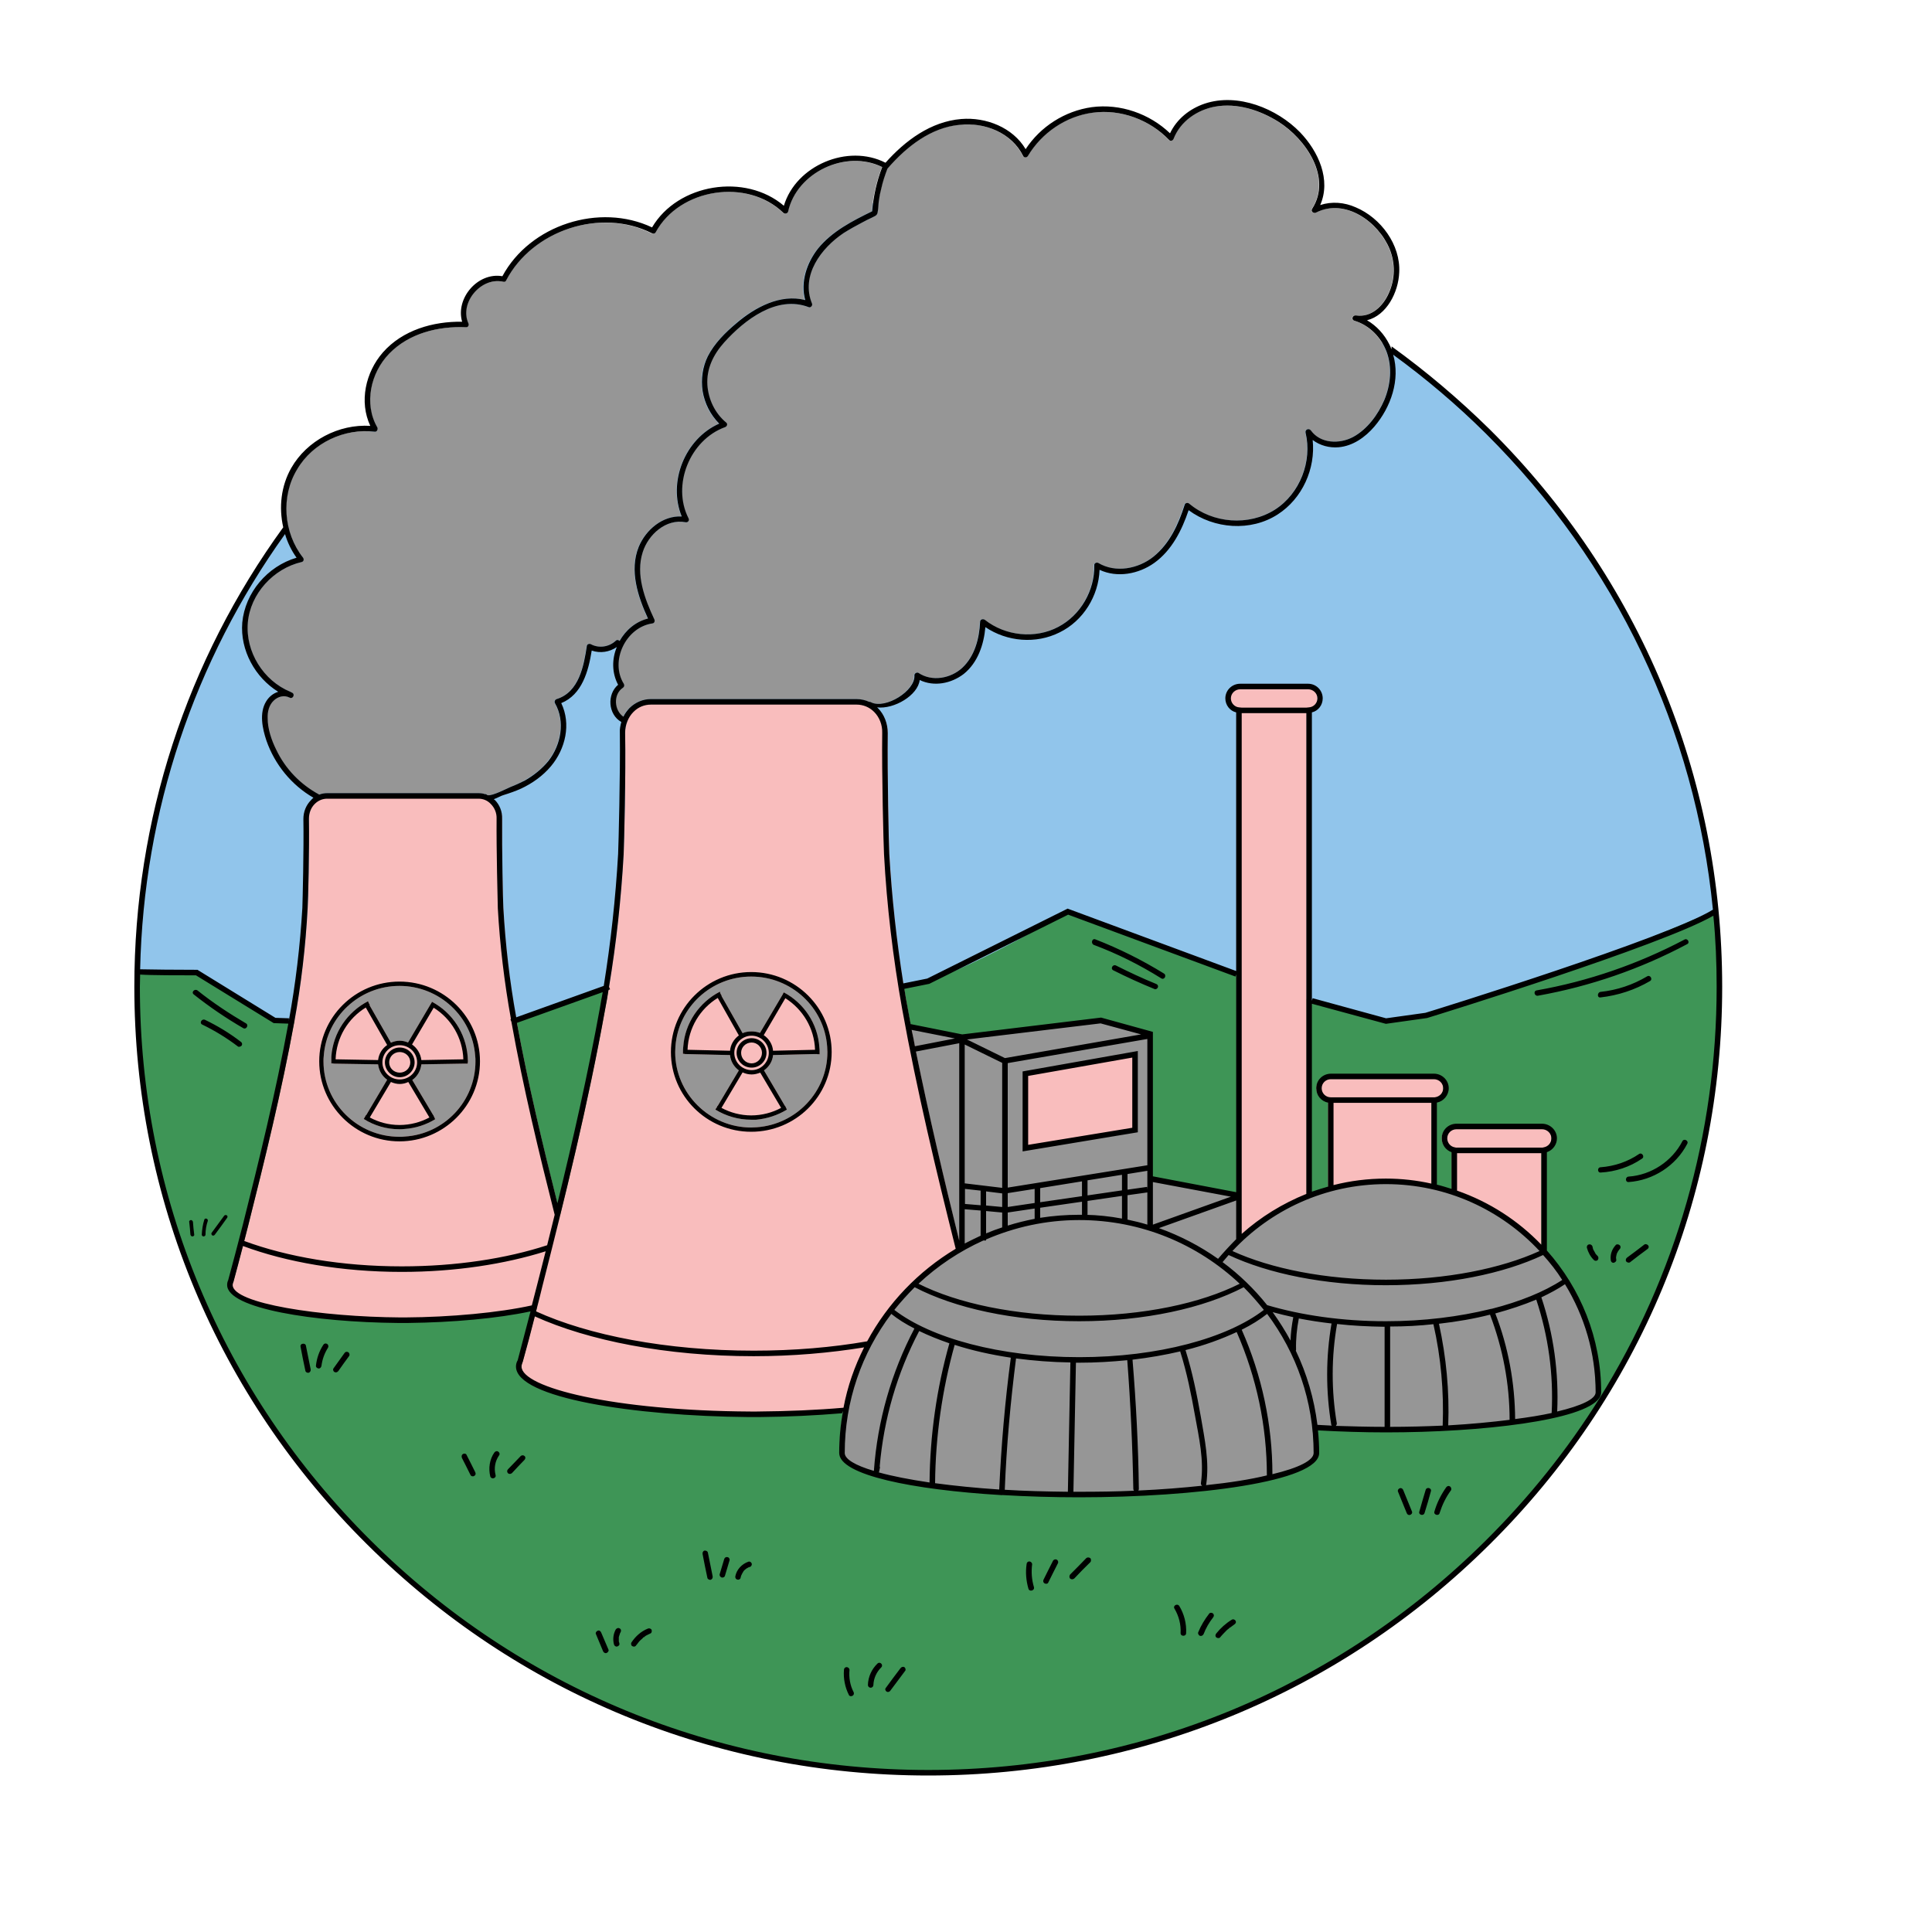 <svg xmlns="http://www.w3.org/2000/svg" xmlns:xlink="http://www.w3.org/1999/xlink" width="40" zoomAndPan="magnify" viewBox="0 0 30 30" height="40" preserveAspectRatio="xMidYMid meet" version="1.0"><defs><clipPath id="000f0ae6f3"><path d="M 2.078 3 L 26.754 3 L 26.754 27.57 L 2.078 27.57 Z M 2.078 3 " clip-rule="nonzero"/></clipPath><clipPath id="ad8df3d2b8"><path d="M 2.078 14 L 26.754 14 L 26.754 27.57 L 2.078 27.57 Z M 2.078 14 " clip-rule="nonzero"/></clipPath><clipPath id="63ca1d274a"><path d="M 3 1.441 L 22 1.441 L 22 13 L 3 13 Z M 3 1.441 " clip-rule="nonzero"/></clipPath><clipPath id="c465fd9a07"><path d="M 2.078 1.441 L 26.754 1.441 L 26.754 27.57 L 2.078 27.57 Z M 2.078 1.441 " clip-rule="nonzero"/></clipPath></defs><g clip-path="url(#000f0ae6f3)"><path fill="#91c5eb" d="M 26.699 15.324 C 26.699 22.062 21.199 27.527 14.414 27.527 C 7.629 27.527 2.129 22.062 2.129 15.324 C 2.129 8.586 7.629 3.125 14.414 3.125 C 21.199 3.125 26.699 8.586 26.699 15.324 Z M 26.699 15.324 " fill-opacity="1" fill-rule="nonzero"/></g><g clip-path="url(#ad8df3d2b8)"><path fill="#3e9556" d="M 14.414 27.527 C 7.805 27.527 2.418 22.344 2.141 15.848 C 2.133 15.535 2.133 15.285 2.133 15.172 C 2.133 15.148 2.133 15.125 2.133 15.102 L 3.055 15.102 L 4.262 15.848 L 7.887 15.848 L 9.484 15.324 C 9.484 15.324 13.344 15.297 13.965 15.324 C 14.59 15.355 16.617 14.137 16.617 14.137 C 16.617 14.137 20.512 15.684 21.41 15.848 C 22.305 16.008 26.625 14.145 26.641 14.137 C 26.68 14.527 26.699 14.926 26.699 15.324 C 26.699 22.062 21.199 27.527 14.414 27.527 Z M 14.414 27.527 " fill-opacity="1" fill-rule="nonzero"/></g><path fill="#969696" d="M 13.953 15.918 L 14.898 16.105 L 17.051 15.848 L 17.82 16.055 L 17.82 18.301 L 19.293 18.578 L 19.199 19.816 L 17.91 20.066 L 15.977 20.066 L 14.621 19.992 L 14.191 19.41 C 14.191 19.41 13.871 16.879 13.887 16.84 C 13.902 16.797 13.953 15.918 13.953 15.918 Z M 13.953 15.918 " fill-opacity="1" fill-rule="nonzero"/><path fill="#f9bdbd" d="M 20.457 10.844 C 20.457 10.941 20.383 11.02 20.289 11.027 L 20.289 20.832 L 19.199 20.832 L 19.199 11.027 C 19.105 11.02 19.031 10.941 19.031 10.844 C 19.031 10.742 19.113 10.66 19.215 10.66 L 20.27 10.66 C 20.375 10.66 20.457 10.742 20.457 10.844 Z M 22.223 16.715 L 20.625 16.715 C 20.523 16.715 20.438 16.797 20.438 16.898 C 20.438 17 20.52 17.082 20.621 17.082 L 20.621 19.363 L 22.227 19.363 L 22.227 17.082 C 22.328 17.082 22.41 17 22.41 16.898 C 22.41 16.797 22.328 16.715 22.223 16.715 Z M 15.07 19.969 C 14.711 18.543 14.359 17.109 14.094 15.66 C 13.949 14.871 13.855 14.07 13.812 13.266 C 13.805 13.129 13.777 12.035 13.785 11.383 C 13.789 11.117 13.59 10.902 13.344 10.902 C 13.344 10.902 13.34 10.902 13.34 10.902 C 12.824 10.902 12.312 10.902 11.797 10.902 C 11.766 10.902 11.73 10.902 11.695 10.902 C 11.184 10.902 10.668 10.902 10.152 10.902 C 10.152 10.902 10.148 10.902 10.148 10.902 C 9.902 10.902 9.703 11.117 9.707 11.383 C 9.719 12.035 9.691 13.129 9.684 13.266 C 9.637 14.07 9.543 14.871 9.398 15.66 C 9.203 16.734 8.961 17.805 8.699 18.863 C 8.449 17.871 8.207 16.871 8.023 15.863 C 7.918 15.281 7.848 14.695 7.816 14.102 C 7.809 14 7.789 13.195 7.797 12.715 C 7.801 12.52 7.652 12.363 7.473 12.363 C 7.473 12.363 7.469 12.363 7.469 12.363 C 7.09 12.363 6.711 12.363 6.332 12.363 C 6.309 12.363 6.285 12.363 6.258 12.363 C 5.883 12.363 5.504 12.363 5.125 12.363 C 5.125 12.363 5.121 12.363 5.121 12.363 C 4.938 12.363 4.793 12.52 4.797 12.715 C 4.805 13.195 4.785 14 4.777 14.102 C 4.746 14.695 4.676 15.281 4.57 15.863 C 4.375 16.93 4.117 17.988 3.852 19.035 C 3.777 19.32 3.703 19.609 3.625 19.898 C 3.617 19.918 3.609 19.938 3.609 19.957 C 3.609 20.254 4.789 20.496 6.258 20.504 C 6.273 20.504 6.285 20.504 6.297 20.504 C 6.309 20.504 6.32 20.504 6.332 20.504 C 7.137 20.496 7.852 20.422 8.336 20.309 C 8.266 20.586 8.191 20.863 8.117 21.141 C 8.105 21.168 8.098 21.195 8.098 21.219 C 8.098 21.625 9.699 21.953 11.695 21.965 C 11.711 21.965 11.73 21.965 11.746 21.965 C 11.762 21.965 11.781 21.965 11.797 21.965 C 13.793 21.953 15.395 21.625 15.395 21.219 C 15.395 21.195 15.387 21.168 15.375 21.141 C 15.27 20.75 15.168 20.359 15.07 19.969 Z M 23.902 17.492 L 22.574 17.492 C 22.473 17.492 22.387 17.574 22.387 17.676 C 22.387 17.77 22.453 17.844 22.543 17.859 L 22.543 20.414 L 23.934 20.414 L 23.934 17.859 C 24.023 17.844 24.09 17.77 24.09 17.676 C 24.09 17.574 24.004 17.492 23.902 17.492 Z M 15.922 16.672 L 15.922 17.832 C 15.922 17.832 17.582 17.613 17.625 17.574 C 17.668 17.535 17.625 16.336 17.625 16.336 Z M 15.922 16.672 " fill-opacity="1" fill-rule="nonzero"/><path fill="#969696" d="M 21.484 18.344 C 20.426 18.344 19.488 18.836 18.883 19.602 C 18.277 19.164 17.527 18.902 16.719 18.902 C 14.684 18.902 13.035 20.543 13.035 22.562 C 13.035 22.918 14.684 23.207 16.719 23.207 C 18.754 23.207 20.402 22.918 20.402 22.562 C 20.402 22.426 20.395 22.297 20.379 22.164 C 20.727 22.188 21.098 22.199 21.484 22.199 C 23.305 22.199 24.781 21.941 24.781 21.621 C 24.781 19.812 23.305 18.344 21.484 18.344 Z M 21.484 18.344 " fill-opacity="1" fill-rule="nonzero"/><g clip-path="url(#63ca1d274a)"><path fill="#969696" d="M 21.527 5.461 C 21.617 5.703 21.59 5.973 21.492 6.211 C 21.395 6.438 21.23 6.664 21.008 6.785 C 20.797 6.898 20.5 6.891 20.348 6.684 C 20.32 6.645 20.258 6.668 20.27 6.719 C 20.375 7.16 20.184 7.664 19.793 7.914 C 19.387 8.172 18.824 8.129 18.461 7.82 C 18.434 7.801 18.398 7.809 18.387 7.84 C 18.293 8.137 18.156 8.441 17.906 8.645 C 17.672 8.832 17.32 8.902 17.051 8.742 C 17.023 8.727 16.984 8.746 16.984 8.777 C 16.996 9.168 16.777 9.551 16.43 9.734 C 16.07 9.926 15.605 9.875 15.285 9.625 C 15.258 9.605 15.215 9.617 15.215 9.656 C 15.203 9.914 15.133 10.188 14.938 10.371 C 14.758 10.535 14.469 10.59 14.258 10.449 C 14.23 10.434 14.191 10.457 14.191 10.488 C 14.211 10.727 13.746 11.016 13.523 10.906 C 13.512 10.898 13.5 10.898 13.492 10.898 C 13.43 10.871 13.363 10.855 13.293 10.855 L 10.102 10.855 C 9.98 10.855 9.859 10.906 9.77 10.996 C 9.73 11.035 9.699 11.078 9.676 11.129 C 9.527 11.031 9.516 10.781 9.668 10.68 C 9.688 10.668 9.695 10.645 9.684 10.621 C 9.461 10.266 9.715 9.738 10.129 9.68 C 10.16 9.676 10.168 9.637 10.156 9.617 C 10.008 9.301 9.863 8.922 9.977 8.574 C 10.062 8.301 10.336 8.051 10.641 8.109 C 10.676 8.117 10.707 8.082 10.688 8.047 C 10.426 7.535 10.707 6.832 11.254 6.633 C 11.281 6.625 11.297 6.586 11.273 6.562 C 11.098 6.418 10.996 6.203 10.98 5.977 C 10.965 5.723 11.074 5.504 11.242 5.316 C 11.555 4.969 12.059 4.578 12.555 4.77 C 12.582 4.781 12.617 4.746 12.605 4.715 C 12.426 4.277 12.746 3.852 13.098 3.617 C 13.191 3.559 13.289 3.504 13.387 3.453 C 13.438 3.426 13.484 3.402 13.535 3.379 C 13.57 3.359 13.609 3.352 13.621 3.309 C 13.637 3.246 13.633 3.176 13.641 3.109 C 13.652 3.051 13.664 2.988 13.68 2.93 C 13.703 2.824 13.738 2.719 13.777 2.617 C 13.781 2.613 13.785 2.609 13.785 2.609 C 14.07 2.281 14.449 1.98 14.898 1.934 C 15.285 1.895 15.707 2.062 15.883 2.422 C 15.898 2.449 15.941 2.449 15.957 2.422 C 16.168 2.062 16.547 1.805 16.961 1.75 C 17.398 1.691 17.848 1.855 18.148 2.172 C 18.172 2.199 18.207 2.184 18.219 2.152 C 18.32 1.883 18.586 1.707 18.863 1.656 C 19.203 1.594 19.562 1.711 19.848 1.891 C 20.27 2.156 20.684 2.754 20.371 3.242 C 20.344 3.281 20.391 3.32 20.426 3.301 C 20.887 3.07 21.402 3.449 21.574 3.867 C 21.664 4.086 21.66 4.332 21.562 4.551 C 21.473 4.754 21.289 4.934 21.051 4.898 C 20.996 4.891 20.973 4.965 21.027 4.98 C 21.262 5.051 21.441 5.238 21.527 5.461 Z M 9.617 9.953 C 9.711 9.785 9.867 9.652 10.059 9.609 C 9.902 9.266 9.766 8.859 9.914 8.492 C 10.023 8.227 10.285 8.004 10.582 8.02 C 10.363 7.484 10.633 6.812 11.164 6.578 C 11.023 6.441 10.934 6.262 10.906 6.07 C 10.875 5.887 10.902 5.699 10.988 5.531 C 11.09 5.332 11.258 5.164 11.426 5.02 C 11.715 4.773 12.109 4.559 12.496 4.66 C 12.418 4.383 12.52 4.082 12.699 3.859 C 12.914 3.59 13.234 3.43 13.539 3.281 C 13.555 3.047 13.609 2.816 13.695 2.594 C 13.133 2.32 12.367 2.676 12.234 3.285 C 12.227 3.32 12.184 3.328 12.16 3.305 C 11.602 2.762 10.547 2.922 10.176 3.609 C 10.164 3.629 10.137 3.633 10.117 3.625 C 9.324 3.223 8.262 3.574 7.855 4.355 C 7.848 4.375 7.824 4.379 7.809 4.375 C 7.469 4.297 7.125 4.699 7.266 5.02 C 7.281 5.047 7.266 5.086 7.23 5.082 C 6.801 5.062 6.344 5.176 6.039 5.492 C 5.75 5.789 5.645 6.27 5.855 6.637 C 5.867 6.664 5.852 6.707 5.816 6.703 C 5.344 6.648 4.852 6.875 4.605 7.289 C 4.355 7.707 4.398 8.27 4.699 8.652 C 4.719 8.68 4.715 8.719 4.68 8.727 C 4.242 8.828 3.883 9.219 3.844 9.668 C 3.805 10.117 4.086 10.57 4.504 10.742 C 4.516 10.746 4.523 10.75 4.535 10.758 C 4.578 10.777 4.547 10.852 4.5 10.832 C 4.496 10.832 4.496 10.832 4.492 10.828 C 4.406 10.789 4.312 10.816 4.246 10.879 C 4.172 10.945 4.148 11.051 4.152 11.152 C 4.152 11.316 4.211 11.488 4.281 11.641 C 4.426 11.934 4.656 12.18 4.945 12.336 C 4.949 12.336 4.949 12.34 4.949 12.34 C 4.988 12.324 5.031 12.316 5.074 12.316 L 7.422 12.316 C 7.461 12.316 7.496 12.32 7.527 12.332 C 7.535 12.328 7.543 12.328 7.555 12.34 C 7.555 12.34 7.559 12.34 7.559 12.34 C 7.562 12.344 7.566 12.344 7.57 12.348 C 7.641 12.363 7.879 12.238 7.926 12.219 C 8 12.191 8.074 12.156 8.145 12.117 C 8.281 12.039 8.41 11.941 8.508 11.816 C 8.707 11.566 8.777 11.203 8.613 10.918 C 8.602 10.891 8.613 10.863 8.641 10.855 C 8.988 10.746 9.062 10.34 9.109 10.027 C 9.113 10 9.152 9.992 9.172 10.004 C 9.297 10.07 9.453 10.047 9.559 9.949 C 9.578 9.93 9.602 9.938 9.617 9.953 Z M 9.617 9.953 " fill-opacity="1" fill-rule="nonzero"/></g><path fill="#969696" d="M 7.379 16.398 C 7.336 15.789 6.824 15.309 6.203 15.309 C 5.582 15.309 5.07 15.789 5.027 16.398 C 5.023 16.426 5.023 16.453 5.023 16.48 C 5.023 17.129 5.551 17.652 6.203 17.652 C 6.23 17.652 6.262 17.652 6.289 17.648 C 6.898 17.609 7.383 17.102 7.383 16.48 C 7.383 16.453 7.383 16.426 7.379 16.398 Z M 7.262 16.516 C 7.254 16.516 7.246 16.516 7.238 16.516 C 7.23 16.516 7.227 16.516 7.223 16.516 L 7.203 16.516 C 7.199 16.516 7.199 16.516 7.195 16.516 L 6.543 16.527 C 6.531 16.629 6.48 16.715 6.402 16.77 L 6.727 17.316 C 6.727 17.316 6.727 17.316 6.73 17.316 C 6.73 17.324 6.734 17.328 6.734 17.332 C 6.734 17.332 6.738 17.336 6.738 17.336 L 6.746 17.348 L 6.742 17.348 C 6.746 17.352 6.746 17.355 6.746 17.355 C 6.75 17.363 6.754 17.371 6.758 17.379 C 6.617 17.465 6.453 17.52 6.277 17.531 C 6.254 17.535 6.23 17.535 6.203 17.535 C 6 17.535 5.809 17.477 5.648 17.375 C 5.652 17.371 5.656 17.363 5.66 17.355 C 5.66 17.355 5.664 17.352 5.664 17.348 C 5.672 17.336 5.676 17.328 5.68 17.316 C 5.68 17.316 5.68 17.316 5.684 17.32 L 6.012 16.766 C 5.934 16.711 5.883 16.625 5.871 16.527 L 5.176 16.516 L 5.176 16.512 C 5.164 16.512 5.152 16.512 5.145 16.512 C 5.145 16.5 5.145 16.492 5.145 16.48 C 5.145 16.457 5.145 16.43 5.145 16.406 C 5.172 16.031 5.398 15.711 5.715 15.547 C 5.719 15.559 5.723 15.566 5.727 15.578 C 5.73 15.582 5.734 15.59 5.738 15.594 C 5.738 15.598 5.742 15.605 5.742 15.609 C 5.742 15.609 5.742 15.609 5.738 15.609 L 6.07 16.191 C 6.113 16.172 6.16 16.16 6.207 16.16 C 6.254 16.16 6.297 16.172 6.336 16.188 L 6.691 15.586 C 6.695 15.582 6.695 15.578 6.699 15.574 C 6.699 15.57 6.703 15.57 6.703 15.566 C 6.703 15.566 6.703 15.566 6.703 15.562 C 6.707 15.562 6.707 15.559 6.707 15.555 C 7.02 15.723 7.234 16.039 7.262 16.406 C 7.262 16.434 7.266 16.457 7.266 16.48 C 7.266 16.492 7.262 16.504 7.262 16.516 Z M 7.262 16.516 " fill-opacity="1" fill-rule="nonzero"/><path fill="#000000" d="M 6.371 16.496 C 6.371 16.406 6.297 16.336 6.207 16.336 C 6.117 16.336 6.043 16.406 6.043 16.496 C 6.043 16.586 6.117 16.656 6.207 16.656 C 6.297 16.656 6.371 16.586 6.371 16.496 Z M 5.977 16.496 C 5.977 16.371 6.082 16.266 6.207 16.266 C 6.336 16.266 6.438 16.371 6.438 16.496 C 6.438 16.621 6.336 16.727 6.207 16.727 C 6.082 16.727 5.977 16.621 5.977 16.496 Z M 5.977 16.496 " fill-opacity="1" fill-rule="nonzero"/><path fill="#000000" d="M 6.398 16.219 C 6.477 16.273 6.531 16.363 6.543 16.461 L 7.195 16.449 C 7.184 16.113 7.004 15.816 6.734 15.648 Z M 6.07 16.801 L 5.742 17.352 C 5.879 17.426 6.035 17.469 6.203 17.469 C 6.371 17.469 6.531 17.426 6.668 17.352 L 6.34 16.801 C 6.301 16.82 6.254 16.832 6.207 16.832 C 6.16 16.832 6.113 16.82 6.07 16.801 Z M 6.207 16.23 C 6.059 16.23 5.938 16.348 5.938 16.496 C 5.938 16.645 6.059 16.762 6.207 16.762 C 6.355 16.762 6.477 16.645 6.477 16.496 C 6.477 16.348 6.355 16.23 6.207 16.23 Z M 5.68 15.645 C 5.406 15.812 5.223 16.109 5.211 16.449 L 5.871 16.461 C 5.883 16.363 5.934 16.281 6.012 16.227 Z M 5.145 16.406 C 5.172 16.031 5.398 15.711 5.715 15.547 C 5.719 15.559 5.723 15.566 5.727 15.578 C 5.73 15.582 5.734 15.59 5.738 15.594 C 5.738 15.598 5.742 15.605 5.742 15.609 C 5.742 15.609 5.742 15.609 5.738 15.609 L 6.07 16.191 C 6.113 16.172 6.16 16.16 6.207 16.16 C 6.254 16.16 6.297 16.172 6.336 16.188 L 6.691 15.586 C 6.695 15.582 6.695 15.578 6.699 15.574 C 6.699 15.57 6.703 15.57 6.703 15.566 C 6.703 15.566 6.703 15.566 6.703 15.562 C 6.707 15.562 6.707 15.559 6.707 15.555 C 7.02 15.723 7.234 16.039 7.262 16.406 C 7.262 16.434 7.266 16.457 7.266 16.48 C 7.266 16.492 7.262 16.504 7.262 16.516 C 7.254 16.516 7.246 16.516 7.238 16.516 C 7.23 16.516 7.227 16.516 7.223 16.516 L 7.203 16.516 C 7.199 16.516 7.199 16.516 7.195 16.516 L 6.543 16.527 C 6.531 16.629 6.48 16.715 6.402 16.77 L 6.727 17.316 C 6.727 17.316 6.727 17.316 6.73 17.316 C 6.73 17.324 6.734 17.328 6.734 17.332 C 6.734 17.332 6.738 17.336 6.738 17.336 L 6.746 17.348 L 6.742 17.348 C 6.746 17.352 6.746 17.355 6.746 17.355 C 6.75 17.363 6.754 17.371 6.758 17.379 C 6.617 17.465 6.453 17.52 6.277 17.531 C 6.254 17.535 6.23 17.535 6.203 17.535 C 6 17.535 5.809 17.477 5.648 17.375 C 5.652 17.371 5.656 17.363 5.66 17.355 C 5.66 17.355 5.664 17.352 5.664 17.348 C 5.672 17.336 5.676 17.328 5.68 17.316 C 5.68 17.316 5.68 17.316 5.684 17.32 L 6.012 16.766 C 5.934 16.711 5.883 16.625 5.871 16.527 L 5.176 16.516 L 5.176 16.512 C 5.164 16.512 5.152 16.512 5.145 16.512 C 5.145 16.5 5.145 16.492 5.145 16.48 C 5.145 16.457 5.145 16.43 5.145 16.406 Z M 5.145 16.406 " fill-opacity="1" fill-rule="nonzero"/><path fill="#969696" d="M 12.844 16.25 C 12.801 15.645 12.289 15.164 11.664 15.164 C 11.043 15.164 10.531 15.641 10.488 16.25 C 10.488 16.277 10.484 16.305 10.484 16.336 C 10.484 16.98 11.016 17.508 11.664 17.508 C 11.695 17.508 11.723 17.504 11.75 17.504 C 12.363 17.461 12.848 16.953 12.848 16.336 C 12.848 16.305 12.844 16.277 12.844 16.25 Z M 12.727 16.371 C 12.715 16.371 12.707 16.367 12.699 16.371 C 12.695 16.371 12.688 16.367 12.684 16.367 L 12.664 16.367 C 12.664 16.367 12.66 16.367 12.656 16.371 L 12.656 16.367 L 12.004 16.383 C 11.996 16.48 11.941 16.566 11.863 16.621 L 12.188 17.172 C 12.191 17.172 12.191 17.172 12.191 17.172 C 12.195 17.176 12.195 17.18 12.199 17.188 L 12.207 17.203 C 12.207 17.203 12.207 17.207 12.211 17.211 C 12.211 17.215 12.215 17.223 12.219 17.23 C 12.078 17.316 11.914 17.371 11.742 17.387 C 11.715 17.387 11.691 17.387 11.664 17.387 C 11.461 17.387 11.27 17.328 11.109 17.23 C 11.113 17.223 11.117 17.215 11.121 17.207 C 11.125 17.207 11.125 17.203 11.125 17.203 L 11.129 17.199 C 11.133 17.191 11.137 17.18 11.141 17.172 C 11.141 17.172 11.145 17.172 11.145 17.172 L 11.473 16.621 C 11.398 16.566 11.344 16.48 11.336 16.383 L 10.637 16.367 C 10.629 16.363 10.617 16.363 10.605 16.363 C 10.605 16.355 10.605 16.344 10.605 16.336 C 10.605 16.309 10.605 16.285 10.609 16.258 C 10.633 15.887 10.859 15.562 11.18 15.398 C 11.18 15.41 11.184 15.422 11.188 15.43 C 11.191 15.438 11.195 15.441 11.199 15.449 C 11.203 15.453 11.203 15.457 11.207 15.461 C 11.203 15.461 11.203 15.465 11.203 15.465 L 11.531 16.043 C 11.574 16.023 11.621 16.016 11.672 16.016 C 11.715 16.016 11.758 16.023 11.801 16.039 L 12.156 15.438 C 12.156 15.434 12.16 15.43 12.16 15.426 C 12.164 15.426 12.164 15.422 12.164 15.418 C 12.164 15.418 12.168 15.418 12.168 15.418 C 12.168 15.414 12.168 15.41 12.172 15.41 C 12.48 15.574 12.699 15.891 12.723 16.262 C 12.727 16.285 12.727 16.309 12.727 16.336 C 12.727 16.348 12.727 16.355 12.727 16.371 Z M 12.727 16.371 " fill-opacity="1" fill-rule="nonzero"/><path fill="#000000" d="M 11.832 16.348 C 11.832 16.262 11.758 16.188 11.672 16.188 C 11.578 16.188 11.508 16.262 11.508 16.348 C 11.508 16.438 11.578 16.512 11.672 16.512 C 11.758 16.512 11.832 16.438 11.832 16.348 Z M 11.438 16.348 C 11.438 16.223 11.543 16.121 11.672 16.121 C 11.797 16.121 11.902 16.223 11.902 16.348 C 11.902 16.477 11.797 16.578 11.672 16.578 C 11.543 16.578 11.438 16.477 11.438 16.348 Z M 11.438 16.348 " fill-opacity="1" fill-rule="nonzero"/><g clip-path="url(#c465fd9a07)"><path fill="#000000" d="M 3.008 15.441 C 2.965 15.406 3.023 15.348 3.066 15.379 C 3.305 15.57 3.559 15.738 3.82 15.891 C 3.867 15.918 3.824 15.992 3.777 15.965 C 3.508 15.809 3.25 15.633 3.008 15.441 Z M 8.086 22.609 C 8.02 22.68 7.953 22.746 7.887 22.816 C 7.871 22.832 7.871 22.859 7.887 22.875 C 7.902 22.891 7.93 22.891 7.949 22.875 C 8.012 22.805 8.078 22.738 8.145 22.668 C 8.16 22.652 8.164 22.625 8.145 22.609 C 8.129 22.594 8.102 22.594 8.086 22.609 Z M 9.621 25.285 C 9.602 25.273 9.578 25.281 9.562 25.301 C 9.523 25.371 9.512 25.457 9.535 25.539 C 9.543 25.559 9.566 25.574 9.586 25.566 C 9.609 25.559 9.625 25.539 9.617 25.516 C 9.613 25.504 9.613 25.496 9.609 25.488 C 9.609 25.488 9.609 25.488 9.609 25.484 C 9.609 25.48 9.609 25.477 9.609 25.473 C 9.609 25.457 9.609 25.441 9.609 25.422 C 9.609 25.422 9.609 25.422 9.609 25.418 C 9.613 25.414 9.613 25.41 9.613 25.406 C 9.617 25.398 9.617 25.391 9.621 25.383 C 9.621 25.379 9.625 25.375 9.625 25.371 C 9.625 25.367 9.625 25.367 9.625 25.367 C 9.629 25.359 9.633 25.352 9.637 25.344 C 9.648 25.324 9.645 25.297 9.621 25.285 Z M 9.336 25.352 C 9.328 25.332 9.309 25.312 9.285 25.32 C 9.262 25.328 9.242 25.352 9.254 25.375 C 9.289 25.461 9.328 25.551 9.363 25.637 C 9.371 25.66 9.395 25.676 9.418 25.668 C 9.438 25.66 9.457 25.637 9.449 25.617 C 9.41 25.527 9.375 25.441 9.336 25.352 Z M 10.992 24.109 C 10.988 24.086 10.961 24.074 10.938 24.078 C 10.914 24.086 10.906 24.109 10.91 24.133 C 10.934 24.254 10.957 24.379 10.984 24.5 C 10.988 24.523 11.016 24.535 11.035 24.531 C 11.059 24.523 11.07 24.5 11.066 24.477 C 11.043 24.355 11.016 24.234 10.992 24.109 Z M 10.059 25.289 C 9.953 25.332 9.867 25.41 9.805 25.504 C 9.793 25.523 9.801 25.555 9.82 25.562 C 9.84 25.574 9.867 25.57 9.879 25.547 C 9.887 25.539 9.895 25.527 9.902 25.52 C 9.902 25.52 9.902 25.516 9.906 25.512 C 9.906 25.512 9.906 25.508 9.91 25.508 C 9.914 25.504 9.918 25.5 9.922 25.492 C 9.938 25.473 9.957 25.457 9.977 25.441 C 9.98 25.434 9.984 25.434 9.988 25.426 C 9.992 25.426 9.992 25.426 9.992 25.426 C 9.996 25.426 9.996 25.422 10 25.422 C 10.008 25.414 10.02 25.406 10.031 25.398 C 10.055 25.387 10.074 25.375 10.102 25.363 C 10.121 25.355 10.125 25.324 10.117 25.305 C 10.102 25.285 10.078 25.281 10.059 25.289 Z M 13.625 25.832 C 13.535 25.918 13.48 26.039 13.477 26.164 C 13.477 26.188 13.496 26.207 13.52 26.207 C 13.543 26.207 13.562 26.188 13.562 26.164 C 13.566 26.062 13.609 25.965 13.684 25.891 C 13.723 25.852 13.664 25.793 13.625 25.832 Z M 13.191 25.93 C 13.191 25.906 13.168 25.887 13.148 25.887 C 13.121 25.887 13.105 25.906 13.105 25.93 C 13.094 26.062 13.121 26.199 13.18 26.316 C 13.188 26.34 13.219 26.344 13.238 26.332 C 13.258 26.32 13.266 26.297 13.254 26.273 C 13.199 26.168 13.18 26.047 13.191 25.93 Z M 11.301 24.18 C 11.277 24.172 11.254 24.184 11.246 24.207 C 11.223 24.285 11.199 24.363 11.176 24.441 C 11.168 24.465 11.184 24.488 11.207 24.496 C 11.23 24.5 11.254 24.488 11.258 24.465 C 11.281 24.387 11.305 24.309 11.328 24.23 C 11.336 24.211 11.32 24.184 11.301 24.18 Z M 11.621 24.25 C 11.52 24.285 11.438 24.371 11.418 24.477 C 11.414 24.5 11.426 24.523 11.449 24.527 C 11.469 24.535 11.496 24.523 11.5 24.5 C 11.504 24.488 11.504 24.477 11.508 24.469 C 11.512 24.461 11.512 24.457 11.516 24.453 C 11.516 24.449 11.516 24.445 11.52 24.445 C 11.523 24.434 11.527 24.426 11.535 24.418 C 11.535 24.414 11.539 24.406 11.543 24.402 C 11.543 24.402 11.547 24.398 11.547 24.395 C 11.555 24.387 11.562 24.379 11.57 24.371 C 11.574 24.371 11.578 24.367 11.582 24.363 C 11.586 24.359 11.59 24.359 11.59 24.355 C 11.602 24.352 11.609 24.348 11.617 24.34 C 11.621 24.34 11.629 24.336 11.633 24.336 C 11.633 24.336 11.633 24.336 11.633 24.332 C 11.637 24.332 11.641 24.332 11.645 24.332 C 11.664 24.324 11.68 24.301 11.672 24.277 C 11.664 24.258 11.645 24.242 11.621 24.25 Z M 14.043 25.887 C 14.02 25.875 13.996 25.887 13.984 25.902 C 13.906 26.004 13.828 26.109 13.754 26.211 C 13.738 26.227 13.75 26.258 13.766 26.266 C 13.789 26.281 13.812 26.27 13.824 26.254 C 13.902 26.148 13.98 26.047 14.055 25.945 C 14.07 25.93 14.059 25.898 14.043 25.887 Z M 3.172 18.941 C 3.148 19.016 3.137 19.094 3.133 19.172 C 3.133 19.188 3.148 19.199 3.16 19.199 C 3.176 19.199 3.191 19.188 3.191 19.172 C 3.191 19.098 3.203 19.027 3.227 18.957 C 3.234 18.922 3.18 18.906 3.172 18.941 Z M 2.965 18.945 C 2.953 18.945 2.934 18.957 2.938 18.973 C 2.945 19.039 2.953 19.105 2.957 19.172 C 2.961 19.184 2.969 19.199 2.988 19.199 C 3 19.199 3.02 19.188 3.016 19.172 C 3.008 19.105 3 19.039 2.996 18.973 C 2.992 18.957 2.98 18.945 2.965 18.945 Z M 7.734 22.539 C 7.715 22.527 7.691 22.535 7.676 22.555 C 7.602 22.66 7.582 22.801 7.613 22.926 C 7.629 22.977 7.711 22.957 7.695 22.902 C 7.668 22.797 7.688 22.688 7.75 22.598 C 7.766 22.578 7.754 22.551 7.734 22.539 Z M 3.52 18.871 C 3.504 18.863 3.488 18.867 3.48 18.879 L 3.285 19.145 C 3.277 19.156 3.285 19.176 3.297 19.184 C 3.312 19.191 3.328 19.184 3.336 19.172 C 3.402 19.086 3.465 18.996 3.527 18.91 C 3.539 18.895 3.531 18.875 3.52 18.871 Z M 3.695 16.25 C 3.711 16.262 3.742 16.25 3.754 16.234 C 3.766 16.211 3.758 16.188 3.738 16.176 C 3.566 16.043 3.379 15.93 3.184 15.836 C 3.133 15.812 3.09 15.887 3.141 15.91 C 3.336 16.004 3.52 16.117 3.695 16.25 Z M 7.246 22.594 C 7.238 22.57 7.207 22.566 7.188 22.578 C 7.168 22.59 7.164 22.613 7.172 22.637 C 7.219 22.727 7.262 22.816 7.305 22.902 C 7.316 22.926 7.348 22.93 7.363 22.918 C 7.387 22.906 7.391 22.883 7.379 22.859 C 7.336 22.773 7.293 22.684 7.246 22.594 Z M 4.75 20.895 C 4.746 20.871 4.719 20.859 4.695 20.867 C 4.672 20.871 4.66 20.895 4.668 20.918 C 4.691 21.039 4.715 21.164 4.742 21.285 C 4.746 21.309 4.773 21.32 4.793 21.316 C 4.816 21.309 4.828 21.285 4.824 21.262 Z M 5.406 20.996 C 5.383 20.984 5.359 20.992 5.348 21.012 L 5.18 21.246 C 5.164 21.266 5.176 21.297 5.195 21.305 C 5.215 21.316 5.238 21.309 5.254 21.289 C 5.309 21.211 5.363 21.133 5.422 21.055 C 5.434 21.035 5.426 21.008 5.406 20.996 Z M 5.078 20.867 C 5.055 20.855 5.031 20.863 5.02 20.883 C 4.957 20.98 4.918 21.09 4.906 21.207 C 4.902 21.23 4.93 21.25 4.949 21.25 C 4.973 21.25 4.988 21.23 4.992 21.207 C 5.004 21.109 5.039 21.012 5.094 20.926 C 5.105 20.906 5.098 20.879 5.078 20.867 Z M 22.516 23.082 C 22.492 23.066 22.469 23.078 22.457 23.094 C 22.375 23.211 22.312 23.336 22.273 23.473 C 22.258 23.523 22.344 23.547 22.355 23.492 C 22.395 23.367 22.453 23.246 22.531 23.141 C 22.543 23.121 22.531 23.09 22.516 23.082 Z M 26.125 17.719 C 25.965 18.031 25.641 18.246 25.289 18.27 C 25.234 18.273 25.234 18.359 25.289 18.355 C 25.672 18.328 26.023 18.102 26.199 17.762 C 26.227 17.715 26.152 17.672 26.125 17.719 Z M 24.793 19.488 C 24.789 19.484 24.789 19.48 24.785 19.48 C 24.785 19.477 24.785 19.477 24.781 19.477 C 24.773 19.461 24.766 19.449 24.758 19.434 C 24.754 19.426 24.75 19.422 24.746 19.414 C 24.746 19.41 24.746 19.41 24.742 19.406 C 24.742 19.402 24.738 19.402 24.738 19.398 C 24.734 19.383 24.73 19.367 24.727 19.352 C 24.719 19.332 24.695 19.316 24.672 19.324 C 24.648 19.328 24.637 19.352 24.641 19.375 C 24.66 19.445 24.695 19.512 24.75 19.566 C 24.766 19.582 24.793 19.582 24.809 19.566 C 24.824 19.547 24.824 19.523 24.809 19.504 C 24.805 19.5 24.797 19.492 24.793 19.488 Z M 24.852 15.488 C 25.125 15.457 25.387 15.371 25.621 15.234 C 25.668 15.207 25.625 15.133 25.578 15.16 C 25.355 15.293 25.109 15.375 24.852 15.402 C 24.801 15.41 24.797 15.496 24.852 15.488 Z M 25.535 19.324 C 25.445 19.395 25.355 19.461 25.266 19.527 C 25.25 19.539 25.238 19.562 25.25 19.586 C 25.262 19.602 25.289 19.613 25.309 19.602 C 25.398 19.531 25.488 19.465 25.578 19.398 C 25.598 19.387 25.609 19.363 25.594 19.34 C 25.582 19.324 25.555 19.312 25.535 19.324 Z M 26.156 14.59 C 25.438 14.969 24.66 15.238 23.859 15.379 C 23.805 15.391 23.828 15.473 23.883 15.461 C 24.691 15.316 25.473 15.047 26.199 14.66 C 26.246 14.637 26.203 14.562 26.156 14.59 Z M 17.949 15.277 C 17.738 15.191 17.531 15.094 17.328 14.992 C 17.281 14.969 17.238 15.039 17.285 15.066 C 17.496 15.172 17.711 15.27 17.93 15.359 C 17.949 15.367 17.977 15.348 17.98 15.328 C 17.988 15.305 17.973 15.285 17.949 15.277 Z M 17.668 16.32 L 17.668 17.582 L 15.879 17.879 L 15.879 16.637 Z M 17.582 16.422 L 15.965 16.707 L 15.965 17.777 L 17.582 17.512 Z M 16.027 24.289 C 16.027 24.266 16.004 24.246 15.984 24.246 C 15.957 24.246 15.941 24.266 15.941 24.289 C 15.922 24.414 15.934 24.547 15.969 24.668 C 15.984 24.723 16.07 24.699 16.055 24.645 C 16.02 24.527 16.012 24.41 16.027 24.289 Z M 25.453 17.918 C 25.277 18.039 25.07 18.109 24.855 18.125 C 24.801 18.125 24.801 18.211 24.855 18.207 C 25.082 18.195 25.309 18.121 25.496 17.992 C 25.543 17.965 25.5 17.891 25.453 17.918 Z M 25.09 19.332 C 25.031 19.395 25 19.48 25.012 19.566 C 25.012 19.586 25.027 19.609 25.055 19.609 C 25.074 19.605 25.098 19.59 25.098 19.566 C 25.094 19.547 25.094 19.531 25.094 19.512 C 25.094 19.512 25.098 19.508 25.098 19.508 C 25.098 19.504 25.098 19.5 25.098 19.496 C 25.102 19.488 25.102 19.48 25.105 19.469 C 25.109 19.465 25.109 19.461 25.109 19.457 C 25.109 19.457 25.113 19.457 25.113 19.453 C 25.117 19.445 25.121 19.438 25.125 19.43 C 25.129 19.422 25.133 19.418 25.141 19.41 C 25.141 19.406 25.141 19.406 25.141 19.406 C 25.145 19.402 25.148 19.398 25.152 19.395 C 25.168 19.379 25.168 19.352 25.152 19.336 C 25.133 19.32 25.105 19.316 25.09 19.332 Z M 18.238 24.98 C 18.305 25.094 18.34 25.227 18.332 25.359 C 18.332 25.414 18.418 25.414 18.418 25.359 C 18.426 25.211 18.387 25.062 18.312 24.938 C 18.281 24.891 18.207 24.934 18.238 24.98 Z M 16.867 24.195 C 16.785 24.281 16.699 24.367 16.617 24.449 C 16.602 24.469 16.602 24.496 16.617 24.512 C 16.633 24.527 16.66 24.527 16.68 24.512 C 16.762 24.426 16.844 24.34 16.93 24.258 C 16.945 24.242 16.945 24.211 16.93 24.195 C 16.91 24.18 16.883 24.18 16.867 24.195 Z M 18.777 25.055 C 18.707 25.145 18.648 25.242 18.605 25.348 C 18.598 25.371 18.617 25.398 18.637 25.402 C 18.66 25.406 18.68 25.395 18.691 25.371 C 18.723 25.285 18.777 25.191 18.836 25.117 C 18.852 25.098 18.855 25.074 18.836 25.055 C 18.82 25.039 18.789 25.039 18.777 25.055 Z M 16.41 24.219 C 16.391 24.207 16.363 24.215 16.352 24.234 C 16.301 24.332 16.254 24.43 16.203 24.531 C 16.195 24.551 16.199 24.574 16.219 24.586 C 16.238 24.598 16.27 24.594 16.277 24.574 C 16.328 24.473 16.375 24.375 16.426 24.277 C 16.438 24.258 16.43 24.23 16.41 24.219 Z M 21.789 23.137 C 21.781 23.117 21.762 23.102 21.738 23.109 C 21.719 23.113 21.699 23.137 21.707 23.16 L 21.844 23.496 C 21.852 23.516 21.871 23.531 21.895 23.523 C 21.914 23.52 21.934 23.496 21.926 23.473 Z M 22.137 23.137 C 22.105 23.246 22.07 23.359 22.039 23.473 C 22.023 23.523 22.105 23.547 22.121 23.492 C 22.156 23.383 22.188 23.27 22.219 23.156 C 22.234 23.105 22.152 23.082 22.137 23.137 Z M 18.074 15.117 C 17.738 14.91 17.379 14.73 17.008 14.586 C 16.957 14.566 16.934 14.648 16.984 14.672 C 17.352 14.809 17.699 14.984 18.031 15.191 C 18.078 15.223 18.121 15.148 18.074 15.117 Z M 19.125 25.152 C 19.035 25.207 18.953 25.281 18.887 25.363 C 18.871 25.383 18.867 25.406 18.887 25.426 C 18.902 25.438 18.934 25.441 18.945 25.426 C 18.98 25.383 19.016 25.348 19.051 25.312 C 19.062 25.305 19.07 25.293 19.082 25.289 C 19.086 25.281 19.09 25.277 19.098 25.273 C 19.102 25.273 19.102 25.27 19.105 25.27 C 19.125 25.254 19.148 25.238 19.168 25.223 C 19.188 25.211 19.199 25.188 19.184 25.164 C 19.172 25.148 19.148 25.137 19.125 25.152 Z M 24.785 19.48 C 24.781 19.473 24.785 19.477 24.785 19.48 Z M 26.742 15.324 C 26.742 18.594 25.461 21.672 23.133 23.98 C 20.805 26.293 17.707 27.57 14.414 27.57 C 11.121 27.57 8.027 26.293 5.699 23.98 C 3.371 21.672 2.086 18.594 2.086 15.324 C 2.086 12.727 2.898 10.254 4.398 8.188 C 4.328 7.879 4.363 7.547 4.523 7.266 C 4.766 6.84 5.262 6.582 5.75 6.613 C 5.574 6.238 5.676 5.781 5.945 5.473 C 6.25 5.125 6.727 4.988 7.176 4.996 C 7.07 4.633 7.418 4.223 7.801 4.289 C 8.23 3.492 9.309 3.145 10.125 3.531 C 10.527 2.848 11.574 2.684 12.172 3.195 C 12.359 2.57 13.164 2.227 13.75 2.527 C 14.055 2.184 14.453 1.887 14.926 1.848 C 15.312 1.816 15.727 1.98 15.926 2.316 C 16.156 1.965 16.535 1.723 16.953 1.664 C 17.395 1.605 17.852 1.766 18.168 2.07 C 18.273 1.848 18.473 1.688 18.707 1.609 C 19.219 1.438 19.828 1.684 20.188 2.055 C 20.473 2.352 20.672 2.793 20.5 3.184 C 20.68 3.125 20.875 3.141 21.051 3.219 C 21.441 3.383 21.75 3.801 21.727 4.23 C 21.715 4.539 21.531 4.898 21.227 4.973 C 21.375 5.059 21.496 5.191 21.574 5.348 C 21.586 5.371 21.598 5.398 21.605 5.422 C 21.609 5.41 21.609 5.395 21.609 5.379 C 22.145 5.766 22.652 6.195 23.133 6.668 C 25.461 8.98 26.742 12.055 26.742 15.324 Z M 21.34 6.625 C 21.199 6.789 21.008 6.926 20.785 6.945 C 20.641 6.957 20.496 6.918 20.383 6.832 C 20.43 7.277 20.223 7.742 19.84 7.988 C 19.422 8.258 18.852 8.215 18.457 7.922 C 18.352 8.234 18.195 8.547 17.922 8.742 C 17.68 8.914 17.348 8.977 17.074 8.848 C 17.059 9.254 16.82 9.641 16.453 9.82 C 16.086 10.004 15.637 9.965 15.301 9.738 C 15.277 10.008 15.184 10.289 14.965 10.465 C 14.773 10.613 14.504 10.668 14.281 10.559 C 14.254 10.797 13.883 11.016 13.617 10.984 C 13.625 10.988 13.629 10.992 13.633 10.996 C 13.73 11.094 13.785 11.234 13.785 11.383 C 13.777 12.023 13.801 13.113 13.809 13.262 C 13.848 13.934 13.922 14.605 14.027 15.27 L 14.398 15.195 L 16.578 14.109 L 19.195 15.078 L 19.195 11.062 C 19.098 11.039 19.027 10.949 19.027 10.844 C 19.027 10.719 19.129 10.617 19.258 10.617 L 20.312 10.617 C 20.438 10.617 20.539 10.719 20.539 10.844 C 20.539 10.949 20.469 11.039 20.371 11.062 L 20.371 15.539 L 20.383 15.5 L 21.523 15.812 L 22.133 15.727 C 22.266 15.688 25.902 14.559 26.598 14.125 C 26.324 11.332 25.094 8.742 23.07 6.73 C 22.617 6.281 22.137 5.875 21.633 5.508 C 21.746 5.895 21.598 6.324 21.34 6.625 Z M 20.664 17.039 L 22.277 17.039 C 22.352 17.031 22.41 16.973 22.41 16.898 C 22.41 16.82 22.344 16.758 22.266 16.758 L 20.664 16.758 C 20.586 16.758 20.523 16.82 20.523 16.898 C 20.523 16.977 20.586 17.039 20.664 17.039 Z M 20.707 18.402 C 20.965 18.336 21.238 18.301 21.52 18.301 C 21.762 18.301 22 18.328 22.227 18.379 L 22.227 17.125 L 20.707 17.125 Z M 19.137 19.426 C 19.734 19.699 20.582 19.871 21.52 19.871 C 22.457 19.871 23.305 19.699 23.906 19.426 C 23.312 18.789 22.465 18.387 21.52 18.387 C 20.578 18.387 19.73 18.789 19.137 19.426 Z M 24.18 21.918 C 24.559 21.828 24.777 21.723 24.777 21.621 C 24.777 21.008 24.602 20.434 24.301 19.941 C 24.191 20.016 24.066 20.082 23.934 20.145 C 24.125 20.715 24.207 21.316 24.18 21.918 Z M 22.488 22.133 C 22.84 22.113 23.16 22.082 23.441 22.047 C 23.441 21.488 23.336 20.938 23.137 20.414 C 22.891 20.477 22.625 20.523 22.344 20.555 C 22.457 21.07 22.508 21.602 22.488 22.133 Z M 22.258 20.562 C 22.043 20.586 21.816 20.598 21.586 20.598 L 21.586 22.148 C 21.586 22.152 21.582 22.152 21.582 22.156 C 21.871 22.156 22.145 22.148 22.402 22.137 C 22.422 21.605 22.375 21.078 22.258 20.562 Z M 23.527 22.035 C 23.738 22.008 23.93 21.977 24.094 21.941 C 24.125 21.344 24.043 20.746 23.855 20.18 C 23.66 20.262 23.449 20.332 23.219 20.395 C 23.422 20.918 23.523 21.477 23.527 22.035 Z M 24.258 19.875 C 24.172 19.738 24.07 19.609 23.961 19.488 C 23.348 19.777 22.48 19.957 21.52 19.957 C 20.562 19.957 19.695 19.777 19.078 19.488 C 19.047 19.523 19.016 19.559 18.984 19.598 C 19.242 19.789 19.477 20.016 19.676 20.266 C 20.203 20.422 20.836 20.516 21.52 20.516 C 22.109 20.516 22.66 20.445 23.137 20.328 C 23.145 20.324 23.152 20.324 23.16 20.324 C 23.602 20.211 23.977 20.059 24.258 19.875 Z M 20.742 22.141 C 20.984 22.148 21.234 22.156 21.5 22.156 C 21.5 22.152 21.5 22.152 21.5 22.148 L 21.5 20.602 C 21.246 20.598 20.996 20.586 20.762 20.559 C 20.672 21.07 20.672 21.594 20.758 22.102 C 20.758 22.117 20.754 22.129 20.742 22.141 Z M 18.73 23.051 C 18.73 23.055 18.727 23.062 18.723 23.062 C 19.094 23.023 19.414 22.973 19.672 22.91 C 19.672 22.148 19.512 21.387 19.203 20.684 C 18.969 20.793 18.703 20.891 18.406 20.965 C 18.406 20.965 18.41 20.969 18.41 20.969 C 18.516 21.309 18.586 21.656 18.648 22.008 C 18.707 22.352 18.781 22.699 18.73 23.051 Z M 17.684 23.121 C 17.684 23.133 17.68 23.137 17.676 23.145 C 18.035 23.129 18.367 23.102 18.668 23.07 C 18.652 23.062 18.645 23.047 18.648 23.027 C 18.699 22.676 18.617 22.32 18.555 21.977 C 18.496 21.645 18.43 21.316 18.328 20.992 C 18.328 20.988 18.328 20.988 18.328 20.984 C 18.094 21.039 17.848 21.082 17.586 21.113 C 17.586 21.113 17.586 21.113 17.586 21.117 C 17.641 21.781 17.676 22.453 17.684 23.121 Z M 13.57 22.836 C 13.625 22.066 13.84 21.312 14.199 20.629 C 14.062 20.559 13.941 20.484 13.84 20.402 C 13.383 21.008 13.117 21.754 13.117 22.562 C 13.117 22.656 13.277 22.754 13.57 22.84 C 13.57 22.84 13.57 22.836 13.57 22.836 Z M 4.777 14.102 C 4.746 14.695 4.676 15.289 4.57 15.867 C 4.371 16.957 4.105 18.035 3.852 19.039 C 3.832 19.121 3.812 19.195 3.793 19.27 C 4.457 19.516 5.309 19.664 6.238 19.664 C 7.082 19.664 7.863 19.543 8.496 19.336 C 8.535 19.18 8.574 19.02 8.613 18.863 C 8.371 17.906 8.125 16.895 7.941 15.867 L 7.926 15.828 L 7.934 15.824 C 7.832 15.258 7.762 14.68 7.73 14.102 C 7.727 13.992 7.707 13.188 7.711 12.715 C 7.715 12.625 7.68 12.543 7.621 12.484 C 7.57 12.43 7.504 12.402 7.43 12.402 L 5.082 12.402 C 5.008 12.402 4.941 12.43 4.887 12.484 C 4.828 12.543 4.797 12.625 4.797 12.715 C 4.805 13.188 4.785 13.992 4.777 14.102 Z M 8.555 11.898 C 8.43 12.047 8.266 12.164 8.09 12.246 C 8.004 12.285 7.914 12.316 7.824 12.344 C 7.781 12.355 7.723 12.391 7.668 12.41 C 7.672 12.414 7.676 12.418 7.684 12.422 C 7.758 12.496 7.801 12.602 7.797 12.715 C 7.793 13.188 7.809 13.988 7.816 14.098 C 7.848 14.664 7.914 15.238 8.016 15.797 L 9.375 15.309 C 9.484 14.633 9.559 13.945 9.598 13.262 C 9.605 13.109 9.633 12.023 9.625 11.379 C 9.621 11.32 9.633 11.266 9.648 11.211 C 9.441 11.094 9.422 10.781 9.598 10.633 C 9.5 10.449 9.5 10.234 9.578 10.047 C 9.465 10.125 9.32 10.148 9.188 10.102 C 9.137 10.422 9.039 10.785 8.715 10.918 C 8.871 11.242 8.781 11.629 8.555 11.898 Z M 9.684 13.266 C 9.645 13.957 9.57 14.645 9.457 15.324 L 9.473 15.363 L 9.449 15.371 C 9.434 15.473 9.418 15.566 9.398 15.664 C 9.133 17.145 8.77 18.605 8.422 19.973 C 8.391 20.109 8.355 20.238 8.324 20.363 C 9.137 20.734 10.352 20.973 11.703 20.973 C 12.332 20.973 12.926 20.922 13.465 20.828 C 13.785 20.234 14.262 19.738 14.84 19.391 C 14.539 18.191 14.238 16.938 14.008 15.664 C 13.867 14.875 13.77 14.066 13.727 13.266 C 13.719 13.117 13.691 12.023 13.699 11.379 C 13.703 11.258 13.656 11.137 13.574 11.055 C 13.5 10.98 13.402 10.941 13.301 10.941 L 10.109 10.941 C 10.004 10.941 9.91 10.98 9.836 11.055 C 9.754 11.137 9.707 11.258 9.707 11.379 C 9.719 12.023 9.691 13.117 9.684 13.266 Z M 19.281 10.988 L 20.285 10.988 L 20.324 10.984 C 20.398 10.98 20.457 10.918 20.457 10.844 C 20.457 10.766 20.391 10.703 20.312 10.703 L 19.258 10.703 C 19.18 10.703 19.113 10.766 19.113 10.844 C 19.113 10.918 19.172 10.98 19.242 10.984 Z M 19.195 19.242 L 19.195 18.641 L 17.996 19.07 C 18.324 19.188 18.633 19.348 18.914 19.547 C 19.004 19.441 19.098 19.34 19.195 19.242 Z M 19.195 18.598 Z M 17.902 19.016 L 19.113 18.582 L 17.902 18.355 Z M 17.816 18.332 L 17.816 18.18 L 17.508 18.23 L 17.508 18.473 L 17.812 18.43 L 17.816 18.473 Z M 17.508 18.559 L 17.508 18.938 C 17.613 18.961 17.715 18.984 17.816 19.016 L 17.816 18.516 Z M 17.816 18.094 L 17.816 16.133 L 15.648 16.508 L 15.648 18.441 Z M 17.422 18.484 L 17.422 18.242 L 16.887 18.328 L 16.887 18.562 Z M 16.887 18.648 L 16.887 18.863 L 16.852 18.863 C 17.047 18.867 17.234 18.887 17.422 18.922 L 17.422 18.57 Z M 16.801 18.574 L 16.801 18.344 L 16.152 18.449 L 16.152 18.668 Z M 16.152 18.754 L 16.152 18.91 C 16.352 18.879 16.551 18.863 16.758 18.863 C 16.773 18.863 16.785 18.863 16.801 18.863 L 16.801 18.66 Z M 16.066 18.68 L 16.066 18.461 L 15.648 18.527 L 15.648 18.742 Z M 15.648 18.828 L 15.648 19.031 C 15.785 18.988 15.926 18.953 16.066 18.926 L 16.066 18.766 Z M 17.816 16.09 Z M 17.719 16.062 L 17.09 15.891 L 15.016 16.141 L 15.605 16.43 Z M 15.562 18.742 L 15.562 18.531 L 15.312 18.5 L 15.312 18.719 Z M 15.312 18.805 L 15.312 19.152 C 15.395 19.117 15.477 19.086 15.562 19.059 L 15.562 18.828 Z M 15.562 18.445 L 15.562 16.504 L 14.98 16.219 L 14.98 18.375 Z M 14.98 19.309 C 15.062 19.266 15.145 19.227 15.227 19.188 L 15.227 18.797 L 14.98 18.777 Z M 15.227 18.715 L 15.227 18.488 L 14.984 18.461 L 14.984 18.695 Z M 14.223 16.328 C 14.426 17.328 14.66 18.316 14.895 19.266 L 14.895 16.199 Z M 14.828 16.125 L 14.156 15.992 C 14.176 16.078 14.191 16.16 14.207 16.246 Z M 14.262 19.934 C 14.867 20.238 15.762 20.43 16.758 20.43 C 17.754 20.43 18.645 20.238 19.25 19.934 C 18.598 19.32 17.723 18.945 16.758 18.945 C 16.242 18.945 15.754 19.055 15.312 19.246 L 15.312 19.262 L 15.27 19.262 C 14.898 19.43 14.559 19.656 14.262 19.934 Z M 19.195 15.129 L 19.184 15.164 L 16.586 14.203 L 14.43 15.277 L 14.043 15.355 C 14.059 15.453 14.074 15.551 14.094 15.648 C 14.109 15.734 14.125 15.82 14.141 15.902 L 14.941 16.062 L 17.098 15.801 L 17.902 16.023 L 17.902 18.266 L 19.195 18.512 Z M 9.316 15.648 C 9.328 15.57 9.344 15.488 9.359 15.406 L 8.027 15.883 C 8.203 16.84 8.43 17.785 8.656 18.684 C 8.898 17.695 9.129 16.676 9.316 15.648 Z M 3.773 19.348 C 3.723 19.547 3.672 19.73 3.625 19.906 L 3.621 19.914 C 3.617 19.926 3.613 19.941 3.613 19.953 C 3.613 20.242 4.984 20.449 6.219 20.457 L 6.293 20.457 C 6.996 20.453 7.746 20.383 8.258 20.27 C 8.285 20.168 8.312 20.062 8.34 19.953 C 8.383 19.781 8.43 19.605 8.473 19.43 C 7.84 19.629 7.07 19.75 6.238 19.75 C 5.305 19.75 4.445 19.598 3.773 19.348 Z M 8.117 21.148 L 8.113 21.156 C 8.105 21.18 8.098 21.199 8.098 21.219 C 8.098 21.547 9.527 21.906 11.652 21.918 L 11.754 21.918 C 12.242 21.914 12.691 21.895 13.098 21.859 C 13.16 21.527 13.27 21.215 13.418 20.922 C 12.887 21.008 12.312 21.059 11.703 21.059 C 10.348 21.059 9.133 20.816 8.305 20.441 C 8.242 20.691 8.18 20.926 8.117 21.148 Z M 13.645 22.863 C 13.855 22.922 14.121 22.973 14.434 23.02 C 14.441 22.289 14.543 21.562 14.742 20.859 C 14.574 20.801 14.418 20.738 14.273 20.668 C 13.93 21.32 13.723 22.035 13.66 22.77 C 13.664 22.777 13.664 22.781 13.664 22.789 C 13.66 22.809 13.656 22.828 13.652 22.848 C 13.652 22.855 13.648 22.859 13.645 22.863 Z M 14.52 23.031 C 14.812 23.07 15.148 23.105 15.516 23.129 C 15.547 22.445 15.605 21.766 15.695 21.09 C 15.695 21.086 15.695 21.086 15.695 21.082 C 15.383 21.035 15.09 20.969 14.824 20.883 C 14.629 21.582 14.527 22.305 14.52 23.027 C 14.52 23.031 14.52 23.031 14.52 23.031 Z M 15.602 23.133 C 15.906 23.152 16.234 23.16 16.582 23.164 C 16.594 22.496 16.609 21.824 16.621 21.156 C 16.328 21.152 16.047 21.129 15.777 21.094 C 15.691 21.77 15.629 22.449 15.602 23.133 Z M 16.758 21.074 C 17.988 21.074 19.059 20.777 19.625 20.34 C 19.527 20.219 19.426 20.102 19.312 19.988 C 18.691 20.312 17.777 20.516 16.758 20.516 C 15.738 20.516 14.824 20.312 14.203 19.988 C 14.09 20.102 13.984 20.219 13.887 20.34 C 14.453 20.777 15.527 21.074 16.758 21.074 Z M 16.668 23.164 C 16.695 23.164 16.727 23.164 16.758 23.164 C 17.055 23.164 17.34 23.16 17.609 23.148 C 17.602 23.141 17.598 23.133 17.598 23.121 C 17.586 22.453 17.555 21.789 17.504 21.121 C 17.262 21.145 17.012 21.16 16.758 21.16 C 16.738 21.16 16.723 21.16 16.707 21.16 C 16.695 21.828 16.68 22.496 16.668 23.164 Z M 19.758 22.891 C 20.168 22.793 20.398 22.676 20.398 22.562 C 20.398 21.754 20.129 21.008 19.676 20.402 C 19.562 20.492 19.43 20.574 19.281 20.648 C 19.594 21.355 19.758 22.121 19.758 22.891 Z M 20.039 20.816 C 20.043 20.695 20.059 20.574 20.082 20.453 C 19.973 20.43 19.863 20.402 19.762 20.375 C 19.863 20.516 19.957 20.664 20.039 20.816 Z M 20.457 22.125 C 20.527 22.129 20.602 22.133 20.68 22.137 C 20.676 22.133 20.676 22.129 20.672 22.125 C 20.586 21.602 20.586 21.074 20.676 20.551 C 20.5 20.531 20.328 20.504 20.168 20.473 C 20.137 20.633 20.121 20.793 20.125 20.957 C 20.125 20.965 20.125 20.969 20.121 20.973 C 20.293 21.332 20.406 21.719 20.457 22.125 Z M 23.969 17.816 C 24.039 17.805 24.09 17.746 24.09 17.676 C 24.09 17.598 24.023 17.535 23.945 17.535 L 22.617 17.535 C 22.535 17.535 22.473 17.598 22.473 17.676 C 22.473 17.746 22.523 17.805 22.59 17.816 L 22.609 17.82 L 23.953 17.82 Z M 22.625 18.488 C 23.129 18.664 23.574 18.953 23.934 19.328 L 23.934 17.906 L 22.625 17.906 Z M 20.285 18.539 L 20.285 11.074 L 19.281 11.074 L 19.281 19.16 C 19.574 18.898 19.914 18.688 20.285 18.539 Z M 13.684 2.93 C 13.668 2.988 13.656 3.051 13.648 3.109 C 13.637 3.176 13.641 3.246 13.625 3.309 C 13.613 3.352 13.574 3.359 13.539 3.379 C 13.488 3.402 13.441 3.426 13.391 3.453 C 13.293 3.504 13.195 3.559 13.102 3.617 C 12.75 3.852 12.43 4.277 12.609 4.715 C 12.621 4.746 12.586 4.781 12.559 4.77 C 12.062 4.578 11.559 4.969 11.246 5.316 C 11.078 5.504 10.969 5.723 10.984 5.977 C 11 6.203 11.102 6.418 11.277 6.562 C 11.305 6.586 11.285 6.625 11.258 6.633 C 10.711 6.832 10.43 7.535 10.691 8.047 C 10.711 8.082 10.68 8.117 10.645 8.109 C 10.34 8.051 10.066 8.301 9.98 8.574 C 9.867 8.922 10.012 9.301 10.16 9.617 C 10.172 9.637 10.164 9.676 10.133 9.68 C 9.719 9.738 9.465 10.266 9.688 10.621 C 9.699 10.645 9.691 10.668 9.672 10.68 C 9.52 10.781 9.535 11.031 9.68 11.129 C 9.703 11.078 9.738 11.035 9.773 10.996 C 9.863 10.906 9.984 10.855 10.105 10.855 L 13.297 10.855 C 13.367 10.855 13.438 10.871 13.496 10.898 C 13.504 10.898 13.516 10.898 13.527 10.906 C 13.75 11.016 14.215 10.727 14.199 10.488 C 14.195 10.457 14.238 10.434 14.262 10.449 C 14.473 10.59 14.762 10.535 14.941 10.371 C 15.137 10.188 15.207 9.914 15.219 9.656 C 15.219 9.617 15.262 9.605 15.293 9.625 C 15.609 9.875 16.074 9.926 16.434 9.734 C 16.781 9.551 17 9.168 16.992 8.777 C 16.988 8.746 17.027 8.727 17.055 8.742 C 17.324 8.902 17.676 8.832 17.91 8.645 C 18.164 8.441 18.301 8.137 18.395 7.84 C 18.402 7.809 18.441 7.801 18.465 7.82 C 18.832 8.129 19.391 8.172 19.797 7.914 C 20.188 7.664 20.379 7.16 20.273 6.719 C 20.262 6.668 20.324 6.645 20.355 6.684 C 20.504 6.891 20.801 6.898 21.012 6.785 C 21.234 6.664 21.398 6.438 21.496 6.211 C 21.594 5.973 21.621 5.703 21.531 5.461 C 21.445 5.238 21.266 5.051 21.031 4.98 C 20.977 4.965 21 4.891 21.055 4.898 C 21.293 4.934 21.477 4.754 21.566 4.551 C 21.664 4.332 21.668 4.09 21.578 3.867 C 21.406 3.449 20.891 3.07 20.434 3.301 C 20.395 3.32 20.348 3.281 20.375 3.242 C 20.688 2.754 20.273 2.156 19.852 1.891 C 19.566 1.711 19.207 1.594 18.867 1.656 C 18.59 1.707 18.328 1.883 18.223 2.156 C 18.211 2.184 18.176 2.199 18.152 2.172 C 17.852 1.859 17.402 1.691 16.969 1.75 C 16.551 1.805 16.176 2.062 15.961 2.422 C 15.945 2.449 15.902 2.453 15.887 2.422 C 15.711 2.062 15.289 1.895 14.902 1.938 C 14.453 1.98 14.074 2.281 13.789 2.609 C 13.789 2.613 13.785 2.613 13.781 2.617 C 13.742 2.719 13.707 2.824 13.684 2.93 Z M 4.703 8.656 C 4.723 8.68 4.719 8.719 4.684 8.727 C 4.246 8.828 3.887 9.219 3.848 9.668 C 3.809 10.121 4.09 10.57 4.508 10.742 C 4.52 10.75 4.527 10.75 4.539 10.758 C 4.582 10.781 4.551 10.852 4.504 10.836 C 4.5 10.832 4.5 10.832 4.496 10.832 C 4.41 10.789 4.316 10.816 4.25 10.879 C 4.176 10.949 4.152 11.055 4.156 11.152 C 4.156 11.316 4.215 11.492 4.289 11.641 C 4.43 11.938 4.664 12.18 4.953 12.336 C 4.953 12.34 4.953 12.34 4.953 12.34 C 4.992 12.324 5.035 12.316 5.078 12.316 L 7.426 12.316 C 7.465 12.316 7.5 12.32 7.531 12.332 C 7.539 12.328 7.547 12.332 7.559 12.34 C 7.559 12.34 7.562 12.34 7.562 12.344 C 7.566 12.344 7.57 12.348 7.574 12.348 C 7.645 12.363 7.883 12.238 7.93 12.219 C 8.004 12.191 8.078 12.156 8.148 12.121 C 8.285 12.043 8.414 11.941 8.516 11.816 C 8.711 11.566 8.781 11.203 8.617 10.918 C 8.605 10.895 8.617 10.863 8.645 10.855 C 8.992 10.746 9.066 10.34 9.113 10.027 C 9.117 10 9.156 9.992 9.176 10.004 C 9.301 10.07 9.457 10.047 9.562 9.949 C 9.582 9.93 9.605 9.938 9.621 9.953 C 9.715 9.785 9.871 9.652 10.062 9.605 C 9.906 9.266 9.77 8.859 9.918 8.492 C 10.027 8.227 10.289 8.004 10.586 8.02 C 10.367 7.484 10.637 6.812 11.168 6.578 C 11.031 6.441 10.941 6.262 10.91 6.07 C 10.883 5.887 10.91 5.695 10.992 5.531 C 11.094 5.332 11.262 5.164 11.434 5.02 C 11.723 4.773 12.117 4.559 12.504 4.66 C 12.426 4.383 12.527 4.082 12.703 3.859 C 12.922 3.59 13.238 3.43 13.543 3.281 C 13.562 3.047 13.613 2.816 13.699 2.594 C 13.137 2.316 12.371 2.676 12.238 3.285 C 12.23 3.316 12.188 3.328 12.164 3.305 C 11.605 2.762 10.551 2.922 10.18 3.609 C 10.168 3.629 10.141 3.633 10.121 3.621 C 9.328 3.223 8.266 3.574 7.859 4.355 C 7.852 4.375 7.832 4.379 7.812 4.375 C 7.473 4.297 7.129 4.699 7.273 5.02 C 7.285 5.047 7.27 5.086 7.234 5.082 C 6.805 5.062 6.348 5.176 6.043 5.492 C 5.754 5.789 5.648 6.27 5.859 6.637 C 5.871 6.664 5.855 6.707 5.82 6.703 C 5.348 6.648 4.855 6.875 4.613 7.289 C 4.359 7.707 4.402 8.273 4.703 8.656 Z M 2.176 15.051 C 2.312 15.055 2.766 15.059 3.055 15.059 L 3.066 15.059 L 4.277 15.805 L 4.488 15.812 L 4.484 15.855 C 4.59 15.277 4.66 14.688 4.695 14.098 C 4.699 13.988 4.719 13.188 4.711 12.715 C 4.711 12.605 4.754 12.5 4.828 12.426 C 4.84 12.41 4.855 12.398 4.867 12.387 C 4.527 12.191 4.266 11.871 4.137 11.5 C 4.074 11.312 4.023 11.07 4.133 10.891 C 4.176 10.82 4.242 10.766 4.32 10.742 C 3.961 10.52 3.727 10.098 3.762 9.668 C 3.805 9.203 4.152 8.793 4.605 8.66 C 4.527 8.551 4.465 8.426 4.426 8.293 C 3.016 10.262 2.23 12.594 2.176 15.051 Z M 24.836 21.715 C 26.023 19.812 26.656 17.617 26.656 15.324 C 26.656 14.953 26.641 14.586 26.605 14.219 C 25.809 14.68 22.312 15.762 22.156 15.809 L 22.152 15.809 L 21.52 15.898 L 20.371 15.586 L 20.371 18.504 C 20.453 18.477 20.535 18.449 20.621 18.426 L 20.621 17.121 C 20.516 17.102 20.438 17.008 20.438 16.898 C 20.438 16.773 20.539 16.672 20.668 16.672 L 22.266 16.672 C 22.391 16.672 22.496 16.773 22.496 16.898 C 22.496 17.008 22.414 17.102 22.312 17.121 L 22.312 18.395 C 22.391 18.414 22.465 18.438 22.539 18.461 L 22.539 17.891 C 22.449 17.859 22.387 17.773 22.387 17.676 C 22.387 17.551 22.488 17.449 22.617 17.449 L 23.945 17.449 C 24.07 17.449 24.176 17.551 24.176 17.676 C 24.176 17.773 24.113 17.859 24.02 17.891 L 24.02 19.418 C 24.543 20.008 24.863 20.777 24.863 21.621 C 24.863 21.652 24.852 21.684 24.832 21.711 C 24.594 22.055 23.016 22.242 21.52 22.242 C 21.168 22.242 20.812 22.23 20.465 22.211 C 20.477 22.324 20.484 22.441 20.484 22.562 C 20.484 23.008 18.562 23.25 16.758 23.25 C 16.355 23.25 15.949 23.238 15.562 23.215 C 15.555 23.219 15.543 23.215 15.535 23.215 C 14.18 23.133 13.031 22.906 13.031 22.562 C 13.031 22.34 13.051 22.125 13.09 21.914 C 13.09 21.914 13.086 21.914 13.086 21.918 L 13.074 21.945 C 12.66 21.98 12.227 22 11.797 22.004 L 11.613 22.004 C 9.859 21.988 8.012 21.711 8.012 21.219 C 8.012 21.188 8.02 21.152 8.039 21.121 C 8.102 20.883 8.168 20.633 8.238 20.363 C 7.727 20.473 7.023 20.535 6.336 20.543 L 6.176 20.543 C 4.883 20.531 3.527 20.32 3.527 19.953 C 3.527 19.93 3.531 19.902 3.543 19.879 C 3.613 19.621 3.688 19.34 3.77 19.02 C 4.02 18.027 4.281 16.969 4.477 15.895 L 4.25 15.887 L 3.043 15.145 C 2.812 15.145 2.34 15.145 2.176 15.133 C 2.176 15.199 2.172 15.262 2.172 15.324 C 2.172 18.574 3.445 21.625 5.758 23.922 C 8.07 26.219 11.145 27.484 14.414 27.484 C 17.684 27.484 20.758 26.219 23.07 23.922 C 23.75 23.246 24.34 22.508 24.836 21.715 Z M 4.957 16.48 C 4.957 15.797 5.516 15.242 6.203 15.242 C 6.891 15.242 7.453 15.797 7.453 16.48 C 7.453 17.164 6.891 17.723 6.203 17.723 C 5.516 17.723 4.957 17.164 4.957 16.48 Z M 5.023 16.48 C 5.023 17.129 5.551 17.652 6.203 17.652 C 6.23 17.652 6.262 17.652 6.289 17.648 C 6.898 17.609 7.383 17.102 7.383 16.48 C 7.383 16.453 7.383 16.426 7.379 16.398 C 7.336 15.789 6.824 15.309 6.203 15.309 C 5.582 15.309 5.07 15.789 5.027 16.398 C 5.023 16.426 5.023 16.453 5.023 16.48 Z M 10.418 16.336 C 10.418 15.652 10.977 15.094 11.664 15.094 C 12.355 15.094 12.914 15.652 12.914 16.336 C 12.914 17.02 12.355 17.574 11.664 17.574 C 10.977 17.574 10.418 17.02 10.418 16.336 Z M 10.484 16.336 C 10.484 16.98 11.016 17.508 11.664 17.508 C 11.695 17.508 11.723 17.504 11.75 17.504 C 12.363 17.461 12.848 16.953 12.848 16.336 C 12.848 16.305 12.844 16.277 12.844 16.25 C 12.801 15.645 12.289 15.164 11.664 15.164 C 11.043 15.164 10.531 15.641 10.488 16.25 C 10.488 16.277 10.484 16.305 10.484 16.336 Z M 10.484 16.336 " fill-opacity="1" fill-rule="nonzero"/></g><path fill="#000000" d="M 11.859 16.074 C 11.938 16.125 11.996 16.215 12.004 16.316 L 12.656 16.301 C 12.645 15.965 12.465 15.672 12.195 15.5 Z M 11.531 16.652 L 11.203 17.203 C 11.34 17.277 11.5 17.32 11.664 17.32 C 11.832 17.32 11.992 17.277 12.129 17.203 L 11.805 16.656 C 11.762 16.672 11.719 16.684 11.672 16.684 C 11.621 16.684 11.574 16.672 11.531 16.652 Z M 11.672 16.082 C 11.523 16.082 11.402 16.203 11.402 16.348 C 11.402 16.496 11.523 16.617 11.672 16.617 C 11.816 16.617 11.938 16.496 11.938 16.348 C 11.938 16.203 11.816 16.082 11.672 16.082 Z M 11.145 15.496 C 10.871 15.664 10.688 15.961 10.676 16.301 L 11.336 16.316 C 11.344 16.219 11.398 16.133 11.473 16.078 Z M 10.609 16.258 C 10.633 15.887 10.859 15.562 11.18 15.398 C 11.18 15.41 11.184 15.422 11.188 15.43 C 11.191 15.438 11.195 15.441 11.199 15.449 C 11.203 15.453 11.203 15.457 11.207 15.461 C 11.203 15.461 11.203 15.465 11.203 15.465 L 11.531 16.043 C 11.574 16.023 11.621 16.016 11.672 16.016 C 11.715 16.016 11.758 16.023 11.801 16.039 L 12.156 15.438 C 12.156 15.434 12.16 15.43 12.16 15.426 C 12.164 15.426 12.164 15.422 12.164 15.418 C 12.164 15.418 12.168 15.418 12.168 15.418 C 12.168 15.414 12.168 15.41 12.172 15.41 C 12.48 15.574 12.699 15.891 12.723 16.262 C 12.727 16.285 12.727 16.309 12.727 16.336 C 12.727 16.348 12.727 16.355 12.727 16.371 C 12.715 16.371 12.707 16.367 12.699 16.371 C 12.695 16.371 12.688 16.367 12.684 16.367 L 12.664 16.367 C 12.664 16.367 12.66 16.367 12.656 16.371 L 12.656 16.367 L 12.004 16.383 C 11.996 16.48 11.941 16.566 11.863 16.621 L 12.188 17.172 C 12.191 17.172 12.191 17.172 12.191 17.172 C 12.195 17.176 12.195 17.18 12.199 17.188 L 12.207 17.203 C 12.207 17.203 12.207 17.207 12.211 17.211 C 12.211 17.215 12.215 17.223 12.219 17.23 C 12.078 17.316 11.914 17.371 11.742 17.387 C 11.715 17.387 11.691 17.387 11.664 17.387 C 11.461 17.387 11.27 17.328 11.109 17.23 C 11.113 17.223 11.117 17.215 11.121 17.207 C 11.125 17.207 11.125 17.203 11.125 17.203 L 11.129 17.199 C 11.133 17.191 11.137 17.18 11.141 17.172 C 11.141 17.172 11.145 17.172 11.145 17.172 L 11.473 16.621 C 11.398 16.566 11.344 16.48 11.336 16.383 L 10.637 16.367 C 10.629 16.363 10.617 16.363 10.605 16.363 C 10.605 16.355 10.605 16.344 10.605 16.336 C 10.605 16.309 10.605 16.285 10.609 16.258 Z M 10.609 16.258 " fill-opacity="1" fill-rule="nonzero"/></svg>